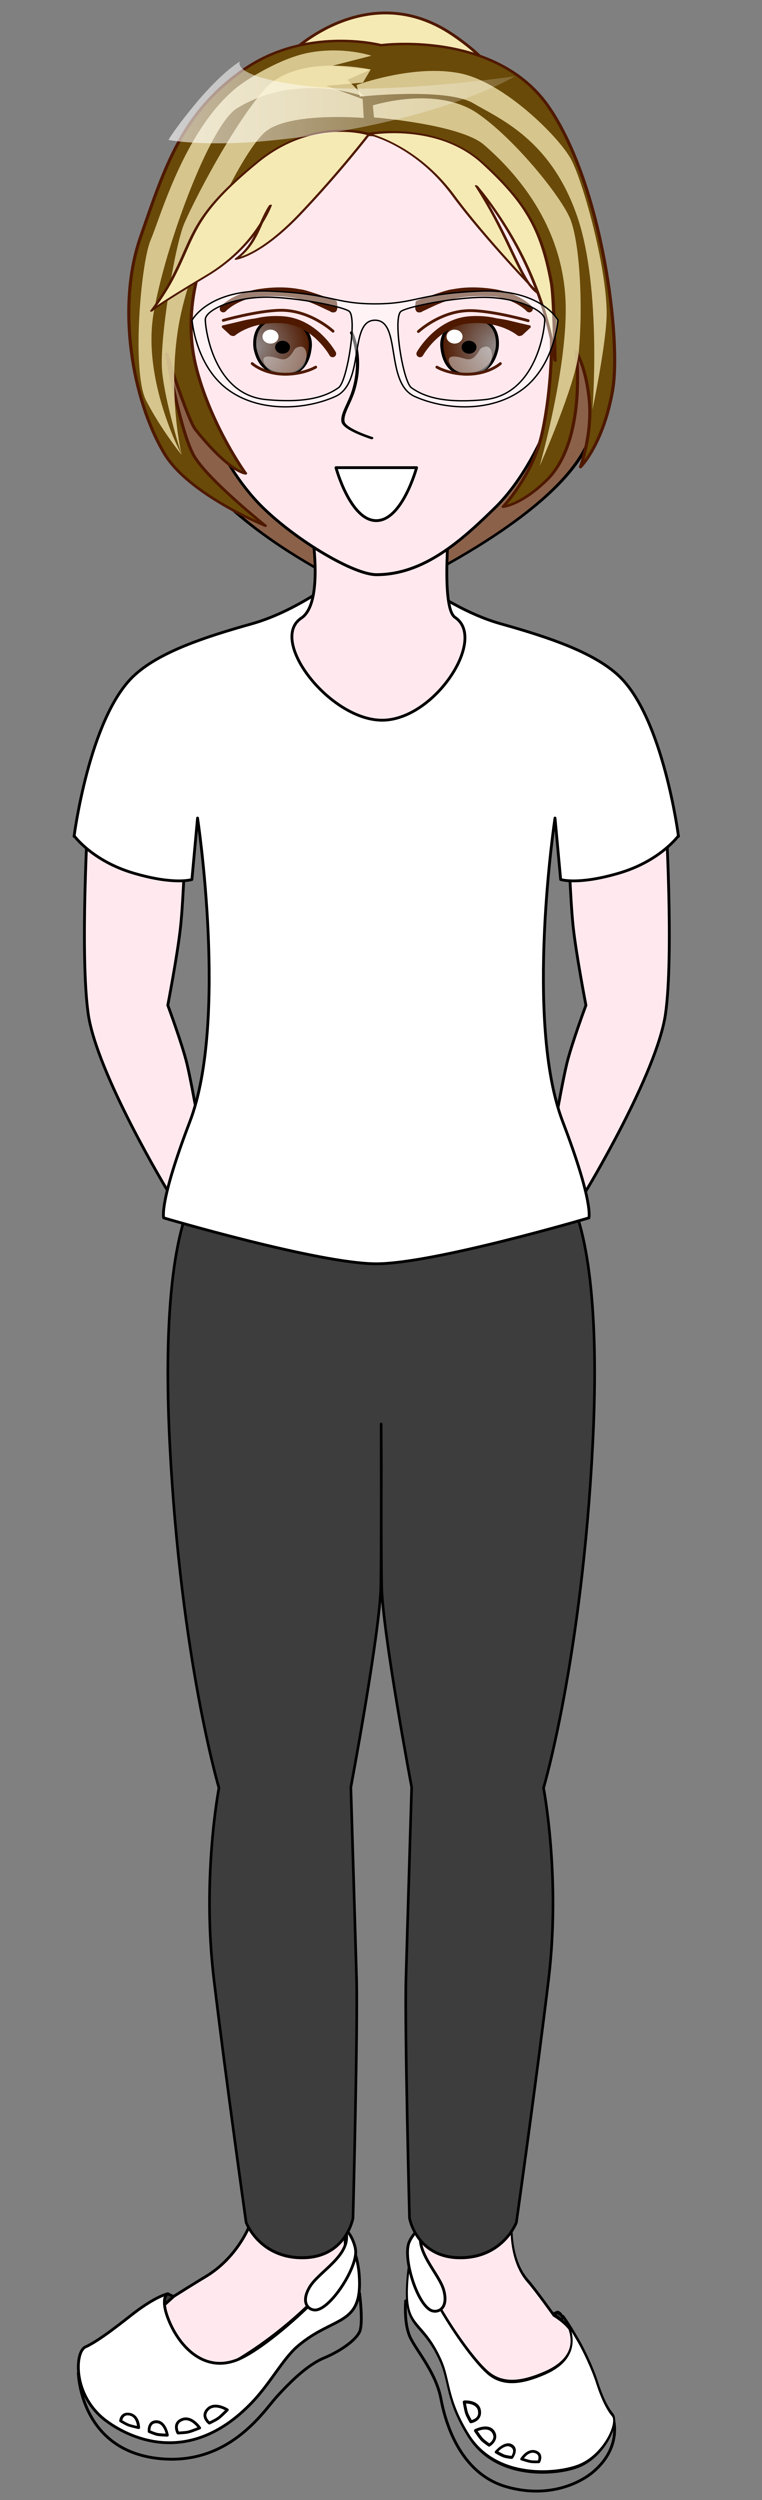 <svg viewBox="0 0 1080 3539" xmlns="http://www.w3.org/2000/svg" xml:space="preserve" style="fill-rule:evenodd;clip-rule:evenodd;stroke-linecap:round;stroke-linejoin:round;stroke-miterlimit:1.5"><rect x="0" y="0" width="1080" height="3539" fill="#808080" stroke="none"/><path style="fill:none" d="M0 0h1080v1973H0z" transform="scale(1 1.794)"/><path d="M307 245.038s-34.654 368.869-9.235 484.302c36.547 165.966 235.548 290.03 235.548 290.03s225.303-145.877 250.444-292.488C802.186 619.41 741 245.038 741 245.038S675.188 99.5 533.313 99.5 307 245.038 307 245.038Z" style="fill:#8b614a;stroke:#000;stroke-width:3.88px" transform="matrix(1.212 0 0 .814 -110.776 18.537)"/><path d="m491 3155-7.741 56.92S495.143 3195.56 495 3185c-.143-10.56-4-30-4-30Z" style="fill:#3f3f3f;stroke:#000;stroke-width:4px"/><path d="M491 3196c-3.852-24.4 0-41 0-41s-13.776-34.96-73-25c-59.224 9.96-65 22-65 22s-17.339 44.51-62 71c-16.077 9.54-53.182 33-53.182 33s-31.672 36.63-11.818 62c20 25.56 88.93 35.46 110 23 71-42 140-110 155-145Z" style="fill:#ffe9ee;stroke:#000;stroke-width:4px"/><path d="M491 3155s6.788 12.39 0 41c-7.792 32.84-112.032 128.51-156 145-48 18-83-22-97.182-60-10.815-28.98 0-34 0-34s-16.291 2.98-48.818 28c-13 10-47.863 38.37-68 47.33-15 6.67-19 69.67 31 105.67 34.977 25.18 118.453 63.24 205-27 26.565-27.7 44-62 65-79.89 51.581-43.94 93-27.11 87-102.11-2.473-30.92-16.816-56.49-18-64Z" style="fill:#fff;stroke:#000;stroke-width:4px"/><path d="M1730 3257s-3.13 32.98 7 53c10.13 20.02 36.11 49.39 43 86 6.89 36.61 28.27 105.32 92 124 58 17 103.31-3.5 124-21.11 41-34.89 28.25-74.85 28.25-74.85" style="fill:none;stroke:#000;stroke-width:4px" transform="translate(-1155)"/><path d="m237.818 3247 8.182 4-12.249 11s-1.295-4.51 0-9.28c1.295-4.78 4.067-5.72 4.067-5.72Z" style="fill:#383838;stroke:#000;stroke-width:4px"/><path d="M1327 3427s-1.57-15.51 13-15c14.57.51 18 21 18 21s-12.02-.33-17.19-1.33c-4.6-.89-13.81-4.67-13.81-4.67Z" style="fill:none;stroke:#000;stroke-width:4.87px" transform="matrix(.846 .16 -.145 .766 -454.669 589.64)"/><path d="M1327 3427s-1.57-15.51 13-15c14.57.51 18 21 18 21s-12.02-.33-17.19-1.33c-4.6-.89-13.81-4.67-13.81-4.67Z" style="fill:none;stroke:#000;stroke-width:4.58px" transform="matrix(.835 -.008 .009 .91 -927.572 333.978)"/><path d="M1327 3427s-1.57-15.51 13-15c14.57.51 18 21 18 21s-12.02-.33-17.19-1.33c-4.6-.89-13.81-4.67-13.81-4.67Z" style="fill:none;stroke:#000;stroke-width:4px" transform="rotate(-24.026 829.79 5961.01)"/><path d="M1327 3427s-1.57-15.51 13-15c14.57.51 18 21 18 21s-12.02-.33-17.19-1.33c-4.6-.89-13.81-4.67-13.81-4.67Z" style="fill:none;stroke:#000;stroke-width:4px" transform="rotate(-47.18 815.358 4608.235)"/><path d="M1266.02 3359s1.98 108 111.98 121c100.7 11.9 150.15-66.24 169-87 18.85-20.76 43.52-45.23 67-55 23.48-9.77 44.93-24.98 50.58-37 5.65-12.02 0-55 0-55" style="fill:none;stroke:#000;stroke-width:4px" transform="matrix(1 0 0 1 -1155 0)"/><path d="M1601 3270c-10.13-.57-19.56-11.62-7-32.71 12.56-21.09 56-43.29 52-74.29-1.61-12.46 11.27 7.6 13 22 3 25-36.88 86.18-58 85Z" style="fill:#fff;stroke:#000;stroke-width:4px" transform="matrix(1 0 0 1 -1155 0)"/><path d="m491 3155-7.741 56.92S495.143 3195.56 495 3185c-.143-10.56-4-30-4-30Z" style="fill:#3f3f3f;stroke:#000;stroke-width:4px" transform="matrix(-.723 -.047 -.078 1.212 1197.14 -657.16)"/><path d="m234.861 3251.36 11.139 2.61-21.828 20.04s-2.431-11.78-1.136-16.56c1.295-4.77 11.825-6.09 11.825-6.09Z" style="fill:#383838;stroke:#000;stroke-width:4.38px" transform="matrix(-.592 -.038 -.074 1.145 1170.035 -440.458)"/><path d="M491 3196c-3.852-24.4 0-41 0-41s-12.105-19.74-73-25c-68.272-5.9-105.217 12.21-105.217 12.21s5.7 48.27-38.961 74.76c-16.076 9.54-54.364 37.53-54.364 37.53s-92.557 26.14-19.952 63.19C226.799 3331.62 305.7 3353.84 336 3341c75.958-32.18 140-110 155-145Z" style="fill:#ffe9ee;stroke:#000;stroke-width:4px" transform="matrix(-.723 -.047 -.078 1.212 1197.14 -657.16)"/><path d="M491 3155s6.788 12.39 0 41c-7.792 32.84-109.715 113.25-151.905 131.31-30.77 13.18-67.632 8.42-109.829-4.58-88.329-27.2-28.611-67.06-28.611-67.06s-8.258 4.94-33.1 27.18c-11.766 10.53-31.071 31.07-41.403 46.93-5.027 7.72-18.061 26.37-34.368 36.47-13.81 8.55 10.074 47.42 58.318 61.66 40.347 11.91 159.603 23.75 220.232-26.58 47.776-39.65 43.745-62.2 63.58-84.72 44.784-50.85 78.701-30.67 75.086-97.61-1.674-30.99-16.816-56.49-18-64Z" style="fill:#fff;stroke:#000;stroke-width:4px" transform="matrix(-.723 -.047 -.078 1.212 1197.14 -657.16)"/><path d="M1327 3427s-1.57-15.51 13-15c14.57.51 18 21 18 21s-12.02-.33-17.19-1.33c-4.6-.89-13.81-4.67-13.81-4.67Z" style="fill:none;stroke:#000;stroke-width:5.06px" transform="matrix(-.727 -.266 -.296 .718 2742.811 1377.3)"/><path d="M1327 3427s-1.57-15.51 13-15c14.57.51 18 21 18 21s-12.02-.33-17.19-1.33c-4.6-.89-13.81-4.67-13.81-4.67Z" style="fill:none;stroke:#000;stroke-width:4.81px" transform="matrix(-.63 -.403 -.489 .767 3237.388 1385.03)"/><path d="M1327 3427s-1.57-15.51 13-15c14.57.51 18 21 18 21s-12.02-.33-17.19-1.33c-4.6-.89-13.81-4.67-13.81-4.67Z" style="fill:none;stroke:#000;stroke-width:4.4px" transform="matrix(-.478 -.779 -.793 .581 4045.322 2503.922)"/><path d="M1327 3427s-1.57-15.51 13-15c14.57.51 18 21 18 21s-12.02-.33-17.19-1.33c-4.6-.89-13.81-4.67-13.81-4.67Z" style="fill:none;stroke:#000;stroke-width:4.47px" transform="matrix(-.127 -.945 -.917 .228 3978.49 3900.79)"/><path d="M1601 3270c-10.13-.57-19.56-11.62-7-32.71 12.56-21.09 56-43.29 52-74.29-1.61-12.46 11.27 7.6 13 22 3 25-36.88 86.18-58 85Z" style="fill:#fff;stroke:#000;stroke-width:4px" transform="matrix(-.965 -.261 -.261 .965 3011.998 533.744)"/><path d="M874.417 1686s-180.307 44-299.827 44c-162.074 0-281.59-44-281.59-44s-61.342 54.31-44.138 358S327 2531 327 2531s-27.538 126.4-8 271 51.152 344 51.152 344 21.083 50.37 89.848 50c68.765-.37 80-56 80-56s7.837-268.91 5.608-340c-2.23-71.09-9.03-270-9.03-270s46.565-220.58 47.655-285c1.09-64.42.484-229 .484-229l.336 61s-.606 103.58.484 168c1.09 64.41 47.655 285 47.655 285s-6.8 198.91-9.03 270c-2.229 71.09 5.608 340 5.608 340s11.235 55.62 80 56c68.764.37 89.848-50 89.848-50s31.613-199.4 51.152-344c19.538-144.6-8-271-8-271s60.934-183.31 78.138-487c17.204-303.69-44.138-358-44.138-358" style="fill:#3d3d3d;stroke:#000;stroke-width:4.22px" transform="matrix(.892 0 0 1 18.633 0)"/><path d="M125 1150s-12.023 200.32 0 285 112.818 251 112.818 251L291 1645s-17.136-102-26-139c-6.705-27.99-27.182-83-27.182-83s13.985-72.33 18.182-112c4.156-39.28 7-126 7-126l-138-35Z" style="fill:#ffe9ee;stroke:#000;stroke-width:4px"/><path d="M125 1150s-12.023 200.32 0 285 112.818 251 112.818 251L291 1645s-17.136-102-26-139c-6.705-27.99-27.182-83-27.182-83s13.985-72.33 18.182-112c4.156-39.28 7-126 7-126l-138-35Z" style="fill:#ffe9ee;stroke:#000;stroke-width:4px" transform="matrix(-1 0 0 1 1068.28 0)"/><path d="M533.313 1789c81.015 0 301.313-65 301.313-65s7-21-37-136c-54.573-142.63-11-430-11-430l8 87s24.02 8.25 82.687-9 84.313-53 84.313-53v1s-21.408-167.5-84.313-227c-36.279-34.317-102.488-55.674-167.687-74-90.591-25.463-176.313-108-176.313-108S447.591 857.537 357 883c-65.198 18.326-131.408 39.683-167.687 74C126.409 1016.5 105 1184 105 1184v-1s25.646 35.75 84.313 53 82.687 9 82.687 9l8-87s43.573 287.37-11 430c-44 115-37 136-37 136s220.298 65 301.313 65" style="fill:#fff;stroke:#000;stroke-width:4px"/><path d="M438 727h200s-14.342 132.833 7 147c45.83 30.422-29.403 145.51-103.396 145.51S379.918 906.3 427 875c36.585-24.322 11-148 11-148Z" style="fill:#ffe9ee;stroke:#000;stroke-width:4px"/><path d="M542 210c169.99 0 308 120.71 308 312.5 0 109.814-54.413 242.799-125 306.5-52.694 47.553-110.342 95-183 95-35 0-122.429-47.873-175-95-71.038-63.681-133-196.278-133-306.5C234 330.71 372.01 210 542 210Z" style="fill:#ffe9ee;stroke:#000;stroke-width:4.16px" transform="matrix(.92 0 0 1 34.867 -110.5)"/><path d="M482.873 741h114.254S576.816 816 540 816s-57.127-75-57.127-75Z" style="fill:#fff;stroke:#000;stroke-width:4px" transform="translate(-6.687 -79)"/><path d="M497.887 570.689s10.164 27.602 1.794 65.48c-3.353 15.173-10.302 27.432-8.968 36.266C492.046 681.268 515 690.97 515 690.97" style="fill:none;stroke:#000;stroke-width:2.72px" transform="matrix(1.673 0 0 1.241 -334.758 -237.383)"/><path d="M279 557.5s15.676-18.177 54-23.5c72-10 101 23.5 101 23.5" style="fill:none;stroke:#4f1900;stroke-width:10px" transform="translate(37.44 -120.314)"/><path d="M404.5 572.641c16.103 2.404 31.228 17.418 29.5 38.715-2 24.644-13.219 38.763-29.5 38.714C381 650 370.319 636.595 366 615c-1-5-6-49 38.5-42.359Z" style="fill:url(#a);stroke:#000;stroke-width:3.72px" transform="matrix(1.148 0 0 1 -58.433 -120.314)"/><circle cx="389.865" cy="596.865" r="9.865" style="fill:#fff" transform="matrix(1.148 0 0 1 -64.173 -120.36)"/><circle cx="403.888" cy="615.843" r="9.157" transform="matrix(1.148 0 0 1 -63.206 -124.314)"/><path d="M379 635s-5.254-10.683 5.865-10c11.119.683 16.663 7.933 24.023 1 7.359-6.933 5.239-13.495 14.112-14.985 12-2.015 11.613 31.797-8 36.52C384 655 379 635 379 635Z" style="fill:#fff;fill-opacity:.4" transform="matrix(1.148 0 0 1 -60.433 -120.314)"/><path d="M330 591s24.79-21.361 70.5-18c45.71 3.361 70.5 48 70.5 48" style="fill:none;stroke:#4f1900;stroke-width:10px" transform="translate(.44 -120.314)"/><path d="M357 635s15.285 13.952 43.5 15 46.5-10 46.5-10" style="fill:none;stroke:#4f1900;stroke-width:4px" transform="translate(.44 -120.314)"/><path d="M1471.44 453.5s46.73-13.32 79.56-14.263c43-1.237 76 29.618 76 29.618" style="fill:none;stroke:#4f1900;stroke-width:4px" transform="translate(-1155)"/><path d="m330 592-11-10s3.443-.572 27.097-6.229c31.935-7.637 62.903-3.13 62.903-3.13s-33.573-4.198-50.323 3.13C342.677 582.771 330 592 330 592Z" style="fill:#4f1900;stroke:#4f1900;stroke-width:3.84px" transform="matrix(1.033 0 0 1.048 -13.193 -147.435)"/><path d="M357 539s57.122-8.977 70-6.864c9.785 1.606 48 15.682 48 15.682s2.99 13.665-3 12.682c-5.922-.972-29.942-16.244-55-20.5-29.431-4.998-60-1-60-1Z" style="fill:#4f1900;stroke:#4f1900;stroke-width:4px" transform="translate(.44 -120.314)"/><path d="M279 557.5s15.676-18.177 54-23.5c72-10 101 23.5 101 23.5" style="fill:none;stroke:#4f1900;stroke-width:10px" transform="matrix(-1 0 0 1 1029.19 -120.314)"/><path d="M404.5 572.641c16.103 2.404 31.228 17.418 29.5 38.715-2 24.644-13.219 38.763-29.5 38.714C381 650 370.319 636.595 366 615c-1-5-6-49 38.5-42.359Z" style="fill:url(#b);stroke:#000;stroke-width:3.72px" transform="matrix(-1.148 0 0 1 1124.437 -120.314)"/><circle cx="389.865" cy="596.865" r="9.865" style="fill:#fff" transform="matrix(1.148 0 0 1 196.692 -120.36)"/><circle cx="403.888" cy="615.843" r="9.157" transform="matrix(1.148 0 0 1 201.104 -124.314)"/><path d="M379 635s-5.254-10.683 5.865-10c11.119.683 16.663 7.933 24.023 1 7.359-6.933 5.239-13.495 14.112-14.985 12-2.015 11.613 31.797-8 36.52C384 655 379 635 379 635Z" style="fill:#fff;fill-opacity:.42" transform="matrix(1.148 0 0 1 202.433 -120.314)"/><path d="M357 635s15.285 13.952 43.5 15 46.5-10 46.5-10" style="fill:none;stroke:#4f1900;stroke-width:4px" transform="matrix(-1 0 0 1 1066.19 -120.314)"/><path d="M330 591s24.79-21.361 70.5-18c45.71 3.361 70.5 48 70.5 48" style="fill:none;stroke:#4f1900;stroke-width:10px" transform="matrix(-1 0 0 1 1066.19 -120.314)"/><path d="M1471.44 453.5s46.73-13.32 79.56-14.263c43-1.237 76 29.618 76 29.618" style="fill:none;stroke:#4f1900;stroke-width:4px" transform="matrix(-1 0 0 1 2220 .472)"/><path d="m330 592-11-10s3.443-.572 27.097-6.229c31.935-7.637 62.903-3.13 62.903-3.13s-33.573-4.198-50.323 3.13C342.677 582.771 330 592 330 592Z" style="fill:#4f1900;stroke:#4f1900;stroke-width:3.84px" transform="matrix(-1.033 0 0 1.048 1079.823 -147.435)"/><path d="M357 539s57.122-8.977 70-6.864c9.785 1.606 48 15.682 48 15.682s2.99 13.665-3 12.682c-5.922-.972-29.942-16.244-55-20.5-29.431-4.998-60-1-60-1Z" style="fill:#4f1900;stroke:#4f1900;stroke-width:4px" transform="matrix(-1 0 0 1 1066.19 -120.314)"/><path d="M1639 46.39s117.87-92.529 228 0S1934 213 1934 213L1639 46.39Z" style="fill:#f6eab4;stroke:#4f1900;stroke-width:4px" transform="rotate(-6.214 1273.207 11342.712)"/><path d="M546.17 356.969s-151.108-26.356-225.12 134.145c-41.473 89.938-65.4 196.968-43.173 303.37 22.226 106.401 70.928 192.401 70.928 192.401s-22.984-1.705-72.984-81.705c-10.808-17.293-41.912-141.224-41.912-141.224s19.93 149.759 40.884 192.619c22 45.005 102.794 127.825 102.794 127.825s-111.013-57.31-146.996-134.414c-46.98-100.672-69.9-274.106-34.95-403.252 35.668-131.797 60.081-231.121 149.052-311.663 92.403-83.649 201.477-46.782 201.477-46.782s167.554-28.992 244.65 115.967c77.903 146.477 105.553 434.381 92.515 528.444-14 101-46.707 142.324-46.707 142.324s17.672-62.613 12.785-125.192c-4.888-62.58-18.952-89.612-18.952-89.612S846.329 926.265 787 1000c-37.424 46.51-63 49-63 49s39.066-52.891 54.485-125.371c7.638-35.902 26.88-171.893 7.517-297.366-14.713-95.342-58.632-169.621-101.124-203.403-88.564-70.412-138.708-65.891-138.708-65.891Z" style="fill:#694a08;stroke:#4f1900;stroke-width:4.58px" transform="matrix(.973 0 0 .759 8.677 -78.88)"/><path d="M1680.35 98.458s-105.81-24.377-151.77 29.477c-45.96 53.854-98.46 155.998-112.38 188.349-13.91 32.35-35.33 166.302-31.48 208.71 4.15 45.592 27.66 118.946 27.66 118.946s-20.58-87.474-4.13-183.416c16.44-95.942 88.54-244.149 122.22-273.422 33.69-29.273 140.05-20.126 140.05-20.126l-1.54-26.726-51.83-18.853 52.19-4.402 11.01-18.537Z" style="fill:#f6eab4;fill-opacity:.77" transform="translate(-1155)"/><path d="m1680.35 98.458-54.36-5.337 55.44-14.243s-40.78-13.771-90.09-3.986c-39.63 7.861-87.54 37.689-103.27 50.916-72.31 60.819-105.63 181.532-119.54 213.882-13.91 32.35-27.27 187.141-6.21 227.793 21.05 40.652 50.06 76.457 50.06 76.457s-56.11-104.644-39.66-200.586c16.44-95.942 79.98-266.9 118.12-290.074 86.34-52.461 180.19-16.539 180.19-16.539l-23.4-23.817 32.72-14.466Z" style="fill:#f6eab4;fill-opacity:.77" transform="translate(-1155)"/><path d="M1678.44 145.964s-90.29-28.777-148.58 11.403c-52.19 35.974-116.81 115.792-130.73 148.142-13.91 32.35-18.93 123.181-12.5 190.156 4.38 45.571 55.32 160.839 55.32 160.839s-41.16-144.225-36.58-235.944c5.78-115.684 81.67-189.43 115.35-218.703 33.69-29.273 156.07-38.909 156.07-38.909l1.65-16.984Z" style="fill:#f6eab4;fill-opacity:.77" transform="matrix(-1 0 0 1 2206.84 3.252)"/><path d="M1678.44 145.964s-86.62-14.52-148.58 11.403c-58.48 24.466-120.16 114.551-130.73 148.142-10.79 34.32-20.99 154.585-9.82 220.528 6.81 40.169 45.44 132.85 45.44 132.85s-44.38-164.27-29.45-270.578c16.11-114.704 81.74-157.179 115.42-186.452 33.69-29.273 156.07-38.909 156.07-38.909l1.65-16.984Z" style="fill:#f6eab4;fill-opacity:.77" transform="matrix(-.983 .185 .185 .983 2128.22 -333.621)"/><path d="M426.198 328.521s59.652 60.747 134.997 119.004c76.808 59.389 109.386 39.11 109.386 39.11-35.111-13.523-49.915-61.931-74.872-92.897 0 0 41.951 84.394 123.458 101.397s91.008 23.968 91.008 23.968-23.915-23.884-45.537-56.276c-55.204-82.701-61.309-133.091-177.947-191.9-99.213-50.024-160.493 57.594-160.493 57.594Z" style="fill:#f6eab4;stroke:#4f1900;stroke-width:5.02px" transform="matrix(-.909 .416 .216 .472 839.428 -142.398)"/><path d="M395.016 304.588s77.157-34.064 166.58 68.625c75.681 86.908 191.074 180.15 191.074 180.15-35.111-13.522-75.775-125.407-162.944-240.646 0 0 66.549 61.89 131.662 179.806 69.946 126.67 101.453 242.273 101.453 242.273s-42.353-186.629-57.636-231.912c-51.209-151.734-93.426-209.802-180.991-268.591-96.844-65.02-189.198 70.295-189.198 70.295Z" style="fill:#f6eab4;stroke:#4f1900;stroke-width:5.83px" transform="matrix(.795 .364 -.176 .384 261.681 -71.113)"/><path d="M351 99.5s-27.069 21.322-70.069 97.202c-24.626 43.456-31.227 60.578-31.227 60.578s50.812 14.223 143.227 1.421C628.931 226.008 741 129.112 741 129.112S557.924 167.581 447 149s-96-49.5-96-49.5Z" style="fill:url(#c)" transform="matrix(1 0 0 .704 -10.93 17)"/><path d="M1677.92 417.836c52.96-.126 54.37-13.524 133.93-17.071 79.56-3.546 101 38.923 101 38.923s-4.43 60.061-45 92.148c-40.57 32.086-100.4 28.138-139 10-38.61-18.139-16.67-102.013-50.93-102.148-34.25.135-12.32 84.009-50.92 102.148-38.6 18.138-98.43 22.086-139-10-40.57-32.087-45-92.148-45-92.148s21.44-42.469 101-38.923c79.56 3.547 80.97 16.945 133.92 17.071ZM1645 428c-5.4-5.434-57.41-17.23-99-19-47-2-86.13 16.806-86 30 .13 13.194 11.05 100.437 78 107 51 5 76.5-3.657 93.19-16 10.81-8 23.75-92 13.81-102Zm65.85.21c-9.94 10 3 94 13.81 102 16.69 12.344 42.19 21 93.19 16 66.94-6.563 77.86-93.806 78-107 .13-13.193-39-32-86-30-41.59 1.77-93.6 13.567-99 19Z" style="fill:#fff;fill-opacity:.45;stroke:#000;stroke-width:1.85px" transform="matrix(1.104 0 0 1.057 -1320.88 -11.492)"/><defs><radialGradient id="a" cx="0" cy="0" r="1" gradientUnits="userSpaceOnUse" gradientTransform="matrix(68.809 0 0 78.11 365.326 611.015)"><stop offset="0" style="stop-color:#918b8b;stop-opacity:1"/><stop offset="1" style="stop-color:#4f1900;stop-opacity:1"/></radialGradient><radialGradient id="b" cx="0" cy="0" r="1" gradientUnits="userSpaceOnUse" gradientTransform="matrix(68.809 0 0 78.11 365.326 611.015)"><stop offset="0" style="stop-color:#918b8b;stop-opacity:1"/><stop offset="1" style="stop-color:#4f1900;stop-opacity:1"/></radialGradient><linearGradient id="c" x1="0" y1="0" x2="1" y2="0" gradientUnits="userSpaceOnUse" gradientTransform="matrix(491.233 0 0 145.538 249.767 172.269)"><stop offset="0" style="stop-color:white;stop-opacity:.62"/><stop offset="1" style="stop-color:white;stop-opacity:.17"/></linearGradient></defs></svg>